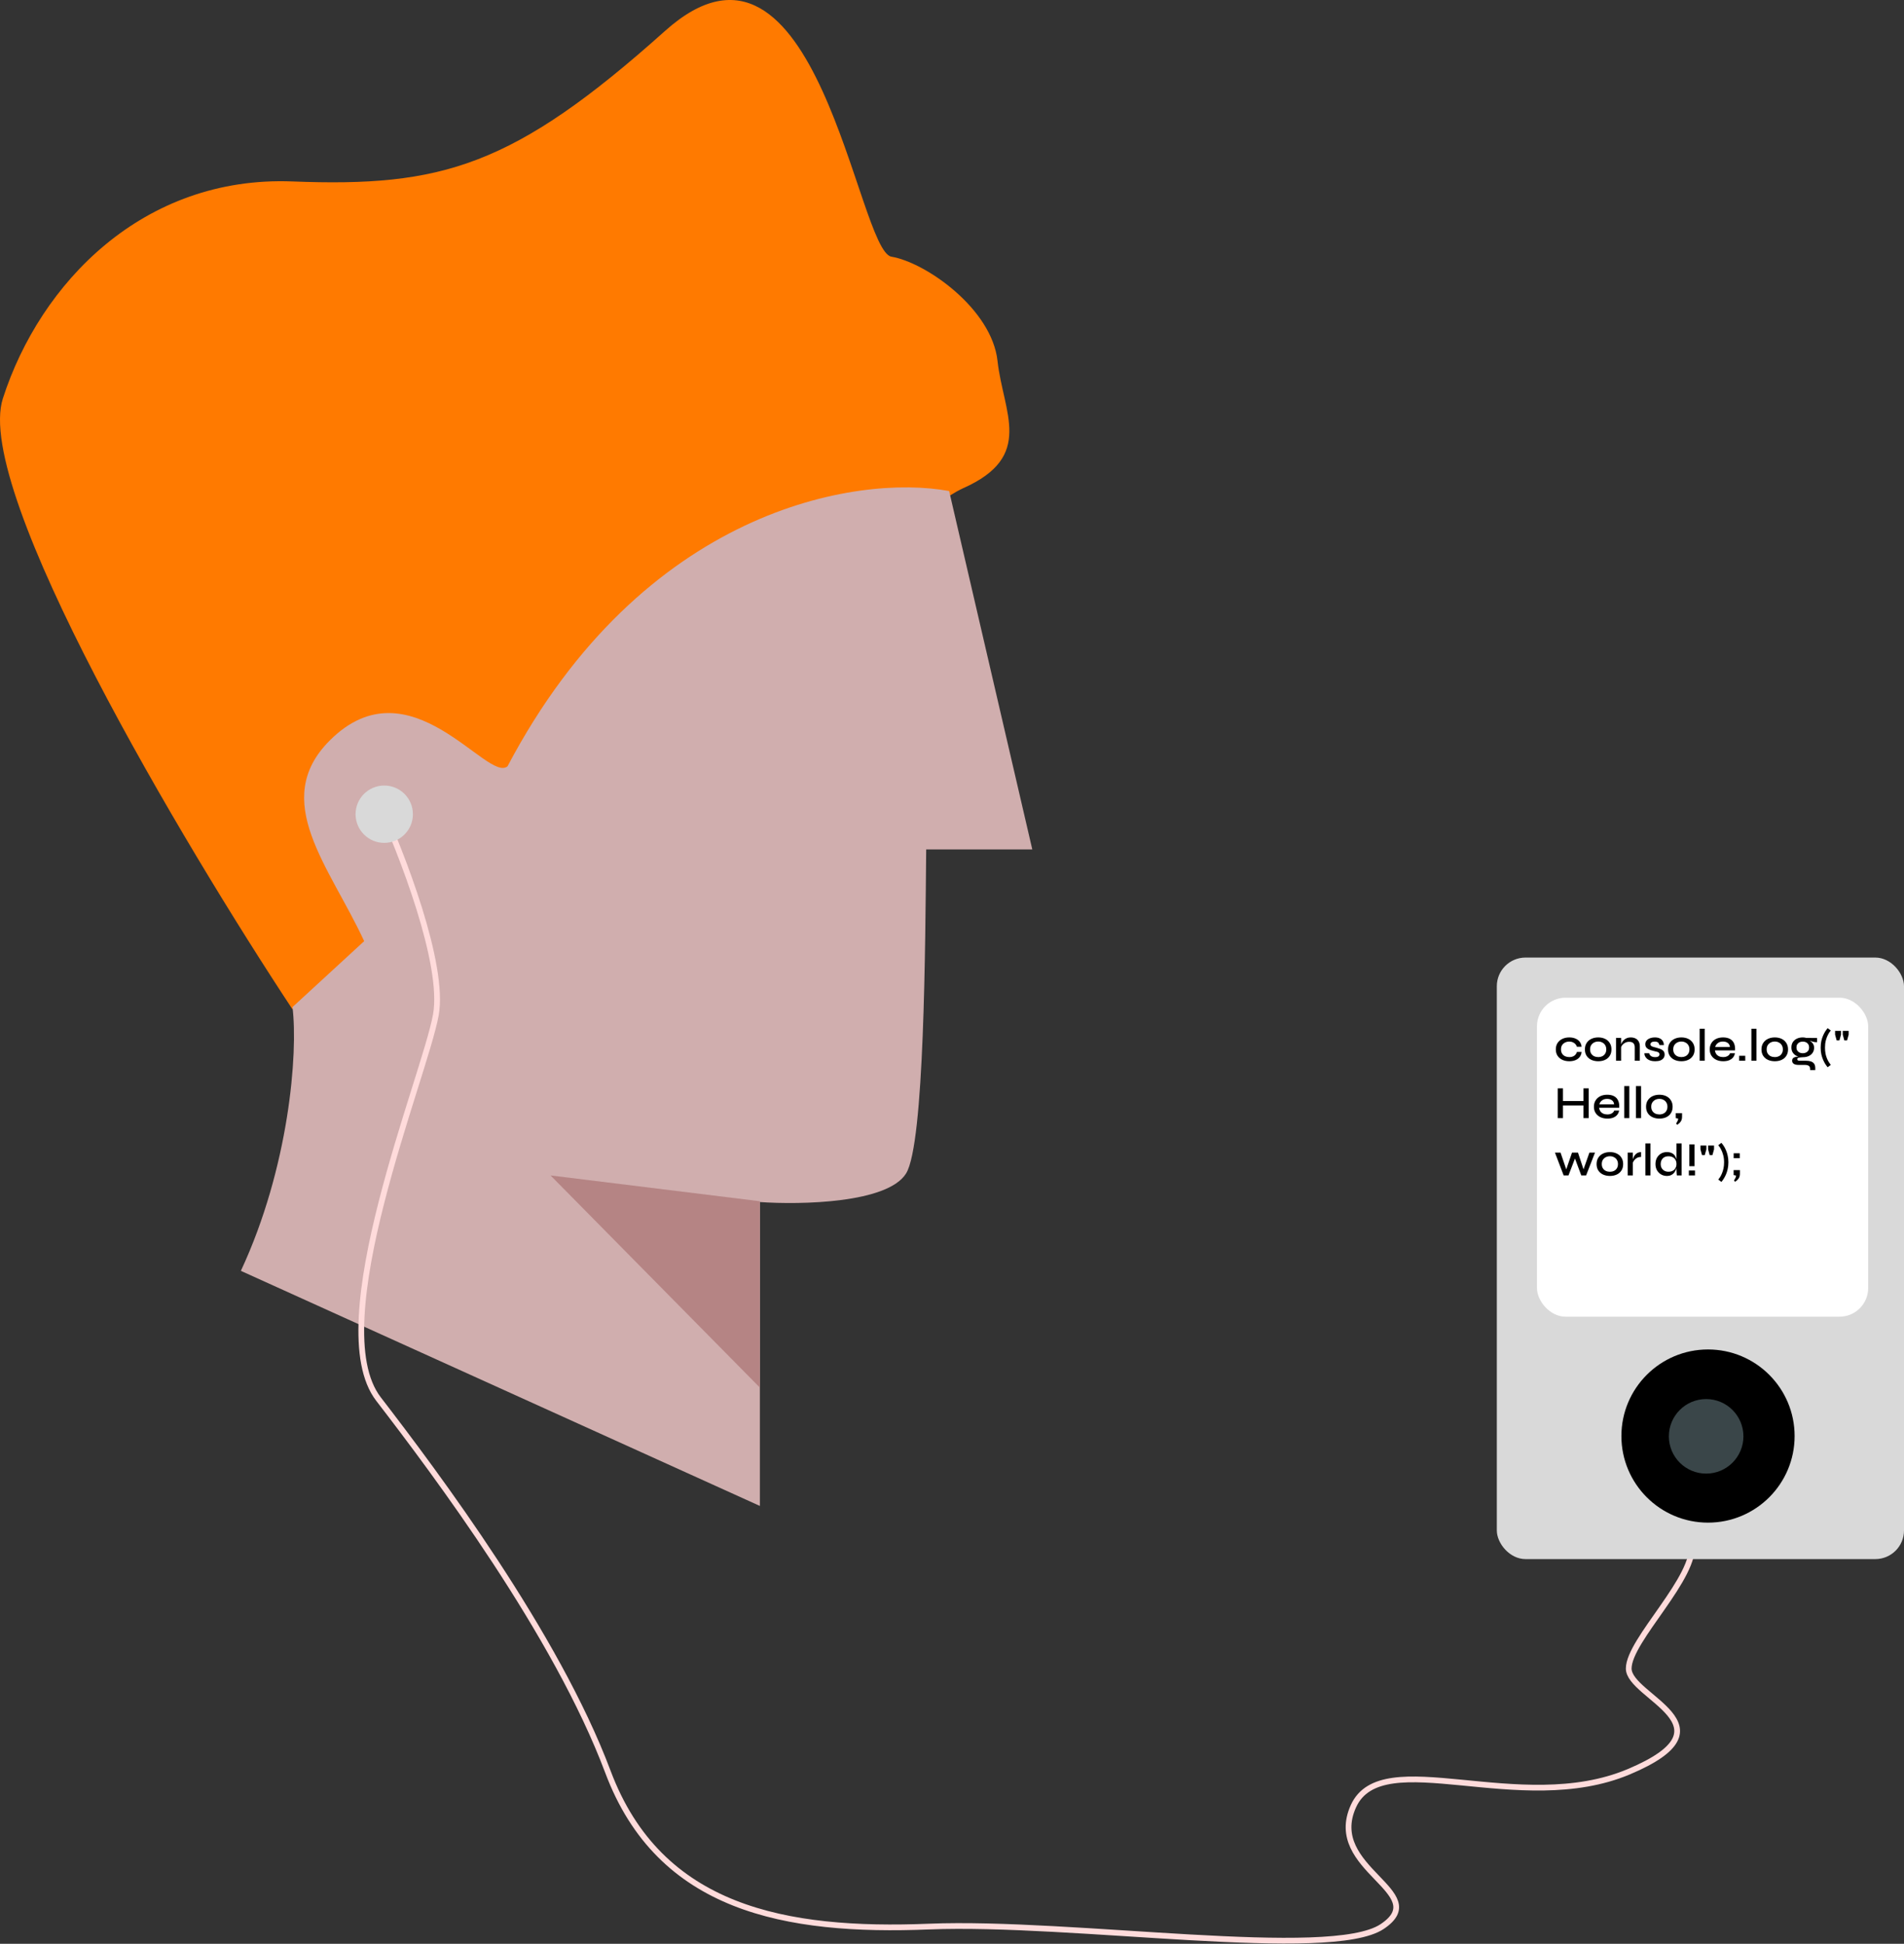 <svg width="332" height="339" viewBox="0 0 332 339" fill="none" xmlns="http://www.w3.org/2000/svg">
<rect x="0" y="0" width="332" height="339" fill="#333333" stroke="none"/>
<path d="M0.499 69.5C-4.699 85.652 31.988 147.23 50.981 176C85.802 147.566 157.942 89.589 167.939 85.147C180.434 79.595 174.936 72.024 173.936 62.939C172.937 53.853 161.441 45.778 155.443 44.768C149.445 43.759 142.448 -18.324 115.957 5.399C89.467 29.121 76.972 32.654 50.981 31.645C24.99 30.636 6.997 49.311 0.499 69.5Z" fill="#FF7A00"/>
<path d="M132.5 262.64L42 221.64C50.4 203.64 52 183.64 51 175.64L63.5 164.14C57.5 151.14 47 139.64 57.5 129.14C71.5 115.14 85 136.64 88.5 133.64C112.1 88.84 149.333 82.64 165.5 85.64L180 148.14L161.5 148.14C161.333 164.806 161.2 199.44 158 204.64C154.8 209.84 139.667 210.14 132.5 209.64V262.64Z" fill="#D0AEAE"/>
<path d="M96 205L132.5 209.5V242L96 205Z" fill="#B58484"/>
<path d="M66 140C70 148.667 77.6 168.2 76 177C74 188 56 231 66 244C76 257 97 285 106 309C115 333 137 337 162 336C187 335 232 342 241 336C250 330 231 326 236 315C241 304 265 317 284 309C303 301 284 296 284 291C284 286 296 275 295 269" stroke="#FFDBDB"/>
<circle cx="67" cy="142" r="5" fill="#D9D9D9"/>
<rect x="261" y="167" width="71" height="104.91" rx="5" fill="#D9D9D9"/>
<circle cx="297.825" cy="250.451" r="15.101" fill="black"/>
<rect x="268" y="174" width="57.754" height="55.634" rx="5" fill="white"/>
<circle cx="297.5" cy="250.5" r="6.5" fill="#3A4649"/>
<path d="M275.784 183.456C275.752 183.797 275.643 184.091 275.456 184.336C275.269 184.581 275.019 184.768 274.704 184.896C274.395 185.024 274.037 185.088 273.632 185.088C273.195 185.088 272.797 185.008 272.44 184.848C272.088 184.688 271.808 184.453 271.6 184.144C271.392 183.835 271.288 183.459 271.288 183.016C271.288 182.573 271.392 182.197 271.6 181.888C271.808 181.579 272.088 181.341 272.44 181.176C272.797 181.011 273.195 180.928 273.632 180.928C274.037 180.928 274.395 180.995 274.704 181.128C275.013 181.256 275.261 181.44 275.448 181.68C275.635 181.92 275.744 182.211 275.776 182.552H274.96C274.869 182.269 274.704 182.051 274.464 181.896C274.229 181.736 273.952 181.656 273.632 181.656C273.371 181.656 273.131 181.709 272.912 181.816C272.693 181.917 272.517 182.069 272.384 182.272C272.256 182.469 272.192 182.717 272.192 183.016C272.192 183.309 272.256 183.557 272.384 183.76C272.517 183.963 272.693 184.115 272.912 184.216C273.131 184.312 273.371 184.36 273.632 184.36C273.984 184.36 274.272 184.283 274.496 184.128C274.725 183.968 274.883 183.744 274.968 183.456H275.784ZM278.686 185.088C278.244 185.088 277.846 185.008 277.494 184.848C277.142 184.688 276.865 184.453 276.662 184.144C276.46 183.835 276.358 183.459 276.358 183.016C276.358 182.579 276.46 182.205 276.662 181.896C276.865 181.581 277.142 181.341 277.494 181.176C277.846 181.011 278.244 180.928 278.686 180.928C279.129 180.928 279.524 181.011 279.87 181.176C280.217 181.341 280.489 181.581 280.686 181.896C280.889 182.205 280.99 182.579 280.99 183.016C280.99 183.459 280.889 183.835 280.686 184.144C280.489 184.453 280.217 184.688 279.87 184.848C279.524 185.008 279.129 185.088 278.686 185.088ZM278.686 184.36C278.942 184.36 279.177 184.309 279.39 184.208C279.604 184.107 279.772 183.955 279.894 183.752C280.022 183.549 280.086 183.304 280.086 183.016C280.086 182.728 280.022 182.483 279.894 182.28C279.772 182.077 279.604 181.923 279.39 181.816C279.182 181.704 278.948 181.648 278.686 181.648C278.425 181.648 278.188 181.701 277.974 181.808C277.761 181.915 277.588 182.069 277.454 182.272C277.326 182.475 277.262 182.723 277.262 183.016C277.262 183.304 277.326 183.549 277.454 183.752C277.582 183.955 277.753 184.107 277.966 184.208C278.185 184.309 278.425 184.36 278.686 184.36ZM281.785 181.016H282.673V185H281.785V181.016ZM284.353 180.928C284.582 180.928 284.793 180.96 284.985 181.024C285.182 181.088 285.35 181.187 285.489 181.32C285.633 181.448 285.742 181.608 285.817 181.8C285.897 181.992 285.937 182.219 285.937 182.48V185H285.049V182.656C285.049 182.331 284.969 182.091 284.809 181.936C284.654 181.776 284.409 181.696 284.073 181.696C283.817 181.696 283.582 181.752 283.369 181.864C283.161 181.971 282.99 182.112 282.857 182.288C282.724 182.459 282.646 182.648 282.625 182.856L282.617 182.424C282.644 182.227 282.702 182.04 282.793 181.864C282.884 181.683 283.004 181.523 283.153 181.384C283.302 181.24 283.478 181.128 283.681 181.048C283.884 180.968 284.108 180.928 284.353 180.928ZM286.742 183.688H287.566C287.609 183.891 287.718 184.056 287.894 184.184C288.07 184.307 288.307 184.368 288.606 184.368C288.798 184.368 288.947 184.347 289.054 184.304C289.166 184.261 289.243 184.203 289.286 184.128C289.334 184.053 289.358 183.968 289.358 183.872C289.358 183.755 289.323 183.664 289.254 183.6C289.19 183.536 289.094 183.483 288.966 183.44C288.838 183.397 288.678 183.36 288.486 183.328C288.289 183.28 288.094 183.227 287.902 183.168C287.71 183.109 287.537 183.037 287.382 182.952C287.227 182.861 287.105 182.749 287.014 182.616C286.929 182.477 286.886 182.309 286.886 182.112C286.886 181.931 286.926 181.768 287.006 181.624C287.091 181.475 287.209 181.349 287.358 181.248C287.507 181.147 287.683 181.069 287.886 181.016C288.089 180.957 288.31 180.928 288.55 180.928C288.897 180.928 289.185 180.984 289.414 181.096C289.649 181.208 289.825 181.365 289.942 181.568C290.065 181.771 290.126 182.003 290.126 182.264H289.342C289.299 182.051 289.217 181.896 289.094 181.8C288.971 181.704 288.787 181.656 288.542 181.656C288.297 181.656 288.11 181.699 287.982 181.784C287.854 181.869 287.79 181.987 287.79 182.136C287.79 182.248 287.83 182.339 287.91 182.408C287.995 182.472 288.115 182.528 288.27 182.576C288.425 182.624 288.606 182.672 288.814 182.72C289.006 182.773 289.187 182.829 289.358 182.888C289.529 182.941 289.681 183.011 289.814 183.096C289.953 183.176 290.062 183.283 290.142 183.416C290.222 183.549 290.262 183.715 290.262 183.912C290.262 184.157 290.195 184.368 290.062 184.544C289.934 184.72 289.747 184.856 289.502 184.952C289.257 185.043 288.961 185.088 288.614 185.088C288.31 185.088 288.046 185.053 287.822 184.984C287.603 184.915 287.419 184.824 287.27 184.712C287.126 184.6 287.014 184.48 286.934 184.352C286.854 184.224 286.798 184.101 286.766 183.984C286.739 183.867 286.731 183.768 286.742 183.688ZM293.186 185.088C292.744 185.088 292.346 185.008 291.994 184.848C291.642 184.688 291.365 184.453 291.162 184.144C290.96 183.835 290.858 183.459 290.858 183.016C290.858 182.579 290.96 182.205 291.162 181.896C291.365 181.581 291.642 181.341 291.994 181.176C292.346 181.011 292.744 180.928 293.186 180.928C293.629 180.928 294.024 181.011 294.37 181.176C294.717 181.341 294.989 181.581 295.186 181.896C295.389 182.205 295.49 182.579 295.49 183.016C295.49 183.459 295.389 183.835 295.186 184.144C294.989 184.453 294.717 184.688 294.37 184.848C294.024 185.008 293.629 185.088 293.186 185.088ZM293.186 184.36C293.442 184.36 293.677 184.309 293.89 184.208C294.104 184.107 294.272 183.955 294.394 183.752C294.522 183.549 294.586 183.304 294.586 183.016C294.586 182.728 294.522 182.483 294.394 182.28C294.272 182.077 294.104 181.923 293.89 181.816C293.682 181.704 293.448 181.648 293.186 181.648C292.925 181.648 292.688 181.701 292.474 181.808C292.261 181.915 292.088 182.069 291.954 182.272C291.826 182.475 291.762 182.723 291.762 183.016C291.762 183.304 291.826 183.549 291.954 183.752C292.082 183.955 292.253 184.107 292.466 184.208C292.685 184.309 292.925 184.36 293.186 184.36ZM296.365 179.416H297.253V185H296.365V179.416ZM301.66 183.688H302.516C302.473 183.96 302.367 184.203 302.196 184.416C302.031 184.624 301.804 184.789 301.516 184.912C301.228 185.029 300.884 185.088 300.484 185.088C300.031 185.088 299.625 185.005 299.268 184.84C298.911 184.669 298.631 184.429 298.428 184.12C298.225 183.811 298.124 183.443 298.124 183.016C298.124 182.595 298.223 182.227 298.42 181.912C298.617 181.597 298.889 181.355 299.236 181.184C299.588 181.013 299.993 180.928 300.452 180.928C300.927 180.928 301.321 181.013 301.636 181.184C301.956 181.349 302.193 181.6 302.348 181.936C302.503 182.267 302.567 182.685 302.54 183.192H299.028C299.055 183.416 299.127 183.619 299.244 183.8C299.367 183.976 299.532 184.115 299.74 184.216C299.948 184.312 300.191 184.36 300.468 184.36C300.777 184.36 301.036 184.299 301.244 184.176C301.457 184.053 301.596 183.891 301.66 183.688ZM300.428 181.648C300.065 181.648 299.767 181.739 299.532 181.92C299.297 182.096 299.145 182.323 299.076 182.6H301.644C301.623 182.301 301.503 182.069 301.284 181.904C301.065 181.733 300.78 181.648 300.428 181.648ZM304.318 184.136V185H303.254V184.136H304.318ZM305.389 179.416H306.277V185H305.389V179.416ZM309.475 185.088C309.033 185.088 308.635 185.008 308.283 184.848C307.931 184.688 307.654 184.453 307.451 184.144C307.249 183.835 307.147 183.459 307.147 183.016C307.147 182.579 307.249 182.205 307.451 181.896C307.654 181.581 307.931 181.341 308.283 181.176C308.635 181.011 309.033 180.928 309.475 180.928C309.918 180.928 310.313 181.011 310.659 181.176C311.006 181.341 311.278 181.581 311.475 181.896C311.678 182.205 311.779 182.579 311.779 183.016C311.779 183.459 311.678 183.835 311.475 184.144C311.278 184.453 311.006 184.688 310.659 184.848C310.313 185.008 309.918 185.088 309.475 185.088ZM309.475 184.36C309.731 184.36 309.966 184.309 310.179 184.208C310.393 184.107 310.561 183.955 310.683 183.752C310.811 183.549 310.875 183.304 310.875 183.016C310.875 182.728 310.811 182.483 310.683 182.28C310.561 182.077 310.393 181.923 310.179 181.816C309.971 181.704 309.737 181.648 309.475 181.648C309.214 181.648 308.977 181.701 308.763 181.808C308.55 181.915 308.377 182.069 308.243 182.272C308.115 182.475 308.051 182.723 308.051 183.016C308.051 183.304 308.115 183.549 308.243 183.752C308.371 183.955 308.542 184.107 308.755 184.208C308.974 184.309 309.214 184.36 309.475 184.36ZM314.35 184.384C313.977 184.384 313.638 184.317 313.334 184.184C313.035 184.051 312.798 183.856 312.622 183.6C312.451 183.344 312.366 183.037 312.366 182.68C312.366 182.323 312.449 182.013 312.614 181.752C312.785 181.491 313.019 181.288 313.318 181.144C313.622 181 313.966 180.928 314.35 180.928C314.462 180.928 314.569 180.936 314.67 180.952C314.777 180.968 314.878 180.989 314.974 181.016L316.838 181.024V181.768C316.582 181.773 316.323 181.739 316.062 181.664C315.806 181.584 315.579 181.501 315.382 181.416L315.358 181.368C315.539 181.459 315.702 181.571 315.846 181.704C315.995 181.832 316.113 181.979 316.198 182.144C316.283 182.309 316.326 182.496 316.326 182.704C316.326 183.056 316.241 183.357 316.07 183.608C315.905 183.859 315.673 184.051 315.374 184.184C315.081 184.317 314.739 184.384 314.35 184.384ZM315.63 186.624V186.44C315.63 186.179 315.553 185.995 315.398 185.888C315.243 185.781 315.027 185.728 314.75 185.728H313.67C313.457 185.728 313.273 185.709 313.118 185.672C312.969 185.64 312.849 185.589 312.758 185.52C312.667 185.456 312.601 185.379 312.558 185.288C312.515 185.203 312.494 185.107 312.494 185C312.494 184.787 312.558 184.627 312.686 184.52C312.819 184.413 312.993 184.344 313.206 184.312C313.425 184.28 313.654 184.275 313.894 184.296L314.35 184.384C314.035 184.395 313.795 184.424 313.63 184.472C313.47 184.515 313.39 184.603 313.39 184.736C313.39 184.816 313.422 184.88 313.486 184.928C313.55 184.976 313.641 185 313.758 185H314.894C315.219 185 315.505 185.037 315.75 185.112C315.995 185.192 316.185 185.323 316.318 185.504C316.457 185.691 316.526 185.944 316.526 186.264V186.624H315.63ZM314.35 183.688C314.563 183.688 314.753 183.648 314.918 183.568C315.083 183.488 315.214 183.373 315.31 183.224C315.406 183.075 315.454 182.893 315.454 182.68C315.454 182.467 315.406 182.283 315.31 182.128C315.214 181.973 315.083 181.856 314.918 181.776C314.753 181.696 314.563 181.656 314.35 181.656C314.142 181.656 313.953 181.696 313.782 181.776C313.617 181.856 313.486 181.973 313.39 182.128C313.294 182.277 313.246 182.461 313.246 182.68C313.246 182.893 313.294 183.075 313.39 183.224C313.486 183.373 313.617 183.488 313.782 183.568C313.947 183.648 314.137 183.688 314.35 183.688ZM319.239 185.712L318.695 186.128C318.695 186.128 318.652 186.08 318.567 185.984C318.487 185.888 318.385 185.744 318.263 185.552C318.145 185.36 318.025 185.128 317.903 184.856C317.78 184.579 317.676 184.261 317.591 183.904C317.511 183.541 317.471 183.144 317.471 182.712C317.471 182.275 317.511 181.877 317.591 181.52C317.676 181.163 317.78 180.848 317.903 180.576C318.025 180.304 318.145 180.075 318.263 179.888C318.385 179.696 318.487 179.552 318.567 179.456C318.652 179.36 318.695 179.312 318.695 179.312L319.239 179.728C319.239 179.728 319.185 179.792 319.079 179.92C318.977 180.048 318.86 180.24 318.727 180.496C318.593 180.747 318.476 181.059 318.375 181.432C318.273 181.8 318.223 182.227 318.223 182.712C318.223 183.107 318.255 183.464 318.319 183.784C318.388 184.099 318.473 184.376 318.575 184.616C318.676 184.856 318.777 185.056 318.879 185.216C318.98 185.381 319.065 185.504 319.135 185.584C319.204 185.669 319.239 185.712 319.239 185.712ZM320.736 181.448H320.256L319.984 180.448V179.784H321.016V180.448L320.736 181.448ZM322.072 181.448H321.592L321.32 180.448V179.784H322.352V180.448L322.072 181.448ZM272.432 192.016H276.24V192.792H272.432V192.016ZM276.112 189.816H277.016V195H276.112V189.816ZM271.624 189.816H272.536V195H271.624V189.816ZM281.465 193.688H282.321C282.278 193.96 282.171 194.203 282.001 194.416C281.835 194.624 281.609 194.789 281.321 194.912C281.033 195.029 280.689 195.088 280.289 195.088C279.835 195.088 279.43 195.005 279.073 194.84C278.715 194.669 278.435 194.429 278.233 194.12C278.03 193.811 277.929 193.443 277.929 193.016C277.929 192.595 278.027 192.227 278.225 191.912C278.422 191.597 278.694 191.355 279.041 191.184C279.393 191.013 279.798 190.928 280.257 190.928C280.731 190.928 281.126 191.013 281.441 191.184C281.761 191.349 281.998 191.6 282.153 191.936C282.307 192.267 282.371 192.685 282.345 193.192H278.833C278.859 193.416 278.931 193.619 279.049 193.8C279.171 193.976 279.337 194.115 279.545 194.216C279.753 194.312 279.995 194.36 280.273 194.36C280.582 194.36 280.841 194.299 281.049 194.176C281.262 194.053 281.401 193.891 281.465 193.688ZM280.233 191.648C279.87 191.648 279.571 191.739 279.337 191.92C279.102 192.096 278.95 192.323 278.881 192.6H281.449C281.427 192.301 281.307 192.069 281.089 191.904C280.87 191.733 280.585 191.648 280.233 191.648ZM283.217 189.416H284.105V195H283.217V189.416ZM285.264 189.416H286.152V195H285.264V189.416ZM289.35 195.088C288.908 195.088 288.51 195.008 288.158 194.848C287.806 194.688 287.529 194.453 287.326 194.144C287.124 193.835 287.022 193.459 287.022 193.016C287.022 192.579 287.124 192.205 287.326 191.896C287.529 191.581 287.806 191.341 288.158 191.176C288.51 191.011 288.908 190.928 289.35 190.928C289.793 190.928 290.188 191.011 290.534 191.176C290.881 191.341 291.153 191.581 291.35 191.896C291.553 192.205 291.654 192.579 291.654 193.016C291.654 193.459 291.553 193.835 291.35 194.144C291.153 194.453 290.881 194.688 290.534 194.848C290.188 195.008 289.793 195.088 289.35 195.088ZM289.35 194.36C289.606 194.36 289.841 194.309 290.054 194.208C290.268 194.107 290.436 193.955 290.558 193.752C290.686 193.549 290.75 193.304 290.75 193.016C290.75 192.728 290.686 192.483 290.558 192.28C290.436 192.077 290.268 191.923 290.054 191.816C289.846 191.704 289.612 191.648 289.35 191.648C289.089 191.648 288.852 191.701 288.638 191.808C288.425 191.915 288.252 192.069 288.118 192.272C287.99 192.475 287.926 192.723 287.926 193.016C287.926 193.304 287.99 193.549 288.118 193.752C288.246 193.955 288.417 194.107 288.63 194.208C288.849 194.309 289.089 194.36 289.35 194.36ZM292.435 196.168L292.275 195.936C292.36 195.808 292.438 195.669 292.507 195.52C292.582 195.376 292.622 195.232 292.627 195.088L292.203 195V194.136H293.299V194.752C293.299 195.115 293.216 195.405 293.051 195.624C292.891 195.848 292.686 196.029 292.435 196.168ZM276.248 204.328L275.984 204.32L277.144 201.016H278.12L276.568 205H275.728L274.488 201.68H274.768L273.496 205H272.656L271.136 201.016H272.112L273.24 204.328H272.976L274.112 201.016H275.152L276.248 204.328ZM280.725 205.088C280.283 205.088 279.885 205.008 279.533 204.848C279.181 204.688 278.904 204.453 278.701 204.144C278.499 203.835 278.397 203.459 278.397 203.016C278.397 202.579 278.499 202.205 278.701 201.896C278.904 201.581 279.181 201.341 279.533 201.176C279.885 201.011 280.283 200.928 280.725 200.928C281.168 200.928 281.563 201.011 281.909 201.176C282.256 201.341 282.528 201.581 282.725 201.896C282.928 202.205 283.029 202.579 283.029 203.016C283.029 203.459 282.928 203.835 282.725 204.144C282.528 204.453 282.256 204.688 281.909 204.848C281.563 205.008 281.168 205.088 280.725 205.088ZM280.725 204.36C280.981 204.36 281.216 204.309 281.429 204.208C281.643 204.107 281.811 203.955 281.933 203.752C282.061 203.549 282.125 203.304 282.125 203.016C282.125 202.728 282.061 202.483 281.933 202.28C281.811 202.077 281.643 201.923 281.429 201.816C281.221 201.704 280.987 201.648 280.725 201.648C280.464 201.648 280.227 201.701 280.013 201.808C279.8 201.915 279.627 202.069 279.493 202.272C279.365 202.475 279.301 202.723 279.301 203.016C279.301 203.304 279.365 203.549 279.493 203.752C279.621 203.955 279.792 204.107 280.005 204.208C280.224 204.309 280.464 204.36 280.725 204.36ZM283.824 201.016H284.712V205H283.824V201.016ZM286.152 201.776C285.864 201.776 285.616 201.837 285.408 201.96C285.205 202.083 285.043 202.232 284.92 202.408C284.797 202.584 284.712 202.755 284.664 202.92L284.656 202.472C284.661 202.413 284.68 202.325 284.712 202.208C284.744 202.085 284.792 201.952 284.856 201.808C284.925 201.664 285.016 201.525 285.128 201.392C285.245 201.253 285.387 201.141 285.552 201.056C285.723 200.971 285.923 200.928 286.152 200.928V201.776ZM286.904 199.416H287.792V205H286.904V199.416ZM290.647 205.088C290.279 205.088 289.943 205 289.639 204.824C289.34 204.648 289.103 204.405 288.927 204.096C288.751 203.781 288.663 203.421 288.663 203.016C288.663 202.6 288.748 202.237 288.919 201.928C289.095 201.613 289.33 201.368 289.623 201.192C289.922 201.016 290.263 200.928 290.647 200.928C290.983 200.928 291.266 200.984 291.495 201.096C291.724 201.203 291.906 201.352 292.039 201.544C292.172 201.731 292.268 201.949 292.327 202.2C292.391 202.451 292.423 202.723 292.423 203.016C292.423 203.235 292.391 203.467 292.327 203.712C292.263 203.952 292.162 204.176 292.023 204.384C291.89 204.592 291.708 204.763 291.479 204.896C291.255 205.024 290.978 205.088 290.647 205.088ZM290.919 204.352C291.218 204.352 291.471 204.296 291.679 204.184C291.892 204.067 292.052 203.907 292.159 203.704C292.271 203.501 292.327 203.272 292.327 203.016C292.327 202.733 292.271 202.493 292.159 202.296C292.047 202.093 291.887 201.936 291.679 201.824C291.471 201.712 291.218 201.656 290.919 201.656C290.492 201.656 290.162 201.784 289.927 202.04C289.692 202.291 289.575 202.616 289.575 203.016C289.575 203.277 289.631 203.509 289.743 203.712C289.86 203.915 290.02 204.072 290.223 204.184C290.426 204.296 290.658 204.352 290.919 204.352ZM292.327 199.416H293.223V205H292.391C292.38 204.877 292.367 204.725 292.351 204.544C292.335 204.363 292.327 204.2 292.327 204.056V199.416ZM294.571 199.584H295.467V203.384H294.571V199.584ZM295.555 204.136V205H294.483V204.136H295.555ZM297.26 201.448H296.78L296.508 200.448V199.784H297.54V200.448L297.26 201.448ZM298.596 201.448H298.116L297.844 200.448V199.784H298.876V200.448L298.596 201.448ZM299.611 205.712C299.611 205.712 299.646 205.672 299.715 205.592C299.785 205.512 299.87 205.389 299.971 205.224C300.073 205.059 300.171 204.856 300.267 204.616C300.369 204.376 300.454 204.099 300.523 203.784C300.593 203.464 300.627 203.107 300.627 202.712C300.627 202.227 300.574 201.8 300.467 201.432C300.366 201.059 300.249 200.747 300.115 200.496C299.987 200.24 299.87 200.048 299.763 199.92C299.662 199.792 299.611 199.728 299.611 199.728L300.155 199.312C300.155 199.312 300.195 199.36 300.275 199.456C300.361 199.552 300.465 199.696 300.587 199.888C300.71 200.075 300.83 200.304 300.947 200.576C301.07 200.848 301.171 201.163 301.251 201.52C301.337 201.877 301.379 202.275 301.379 202.712C301.379 203.144 301.337 203.541 301.251 203.904C301.171 204.261 301.07 204.579 300.947 204.856C300.825 205.128 300.702 205.36 300.579 205.552C300.462 205.744 300.361 205.888 300.275 205.984C300.195 206.08 300.155 206.128 300.155 206.128L299.611 205.712ZM303.365 201.128V201.992H302.301V201.128H303.365ZM302.525 206.104L302.365 205.872C302.45 205.744 302.528 205.605 302.597 205.456C302.672 205.312 302.712 205.168 302.717 205.024L302.293 204.936V204.072H303.389V204.688C303.389 205.051 303.306 205.341 303.141 205.56C302.981 205.784 302.776 205.965 302.525 206.104Z" fill="black"/>
</svg>
